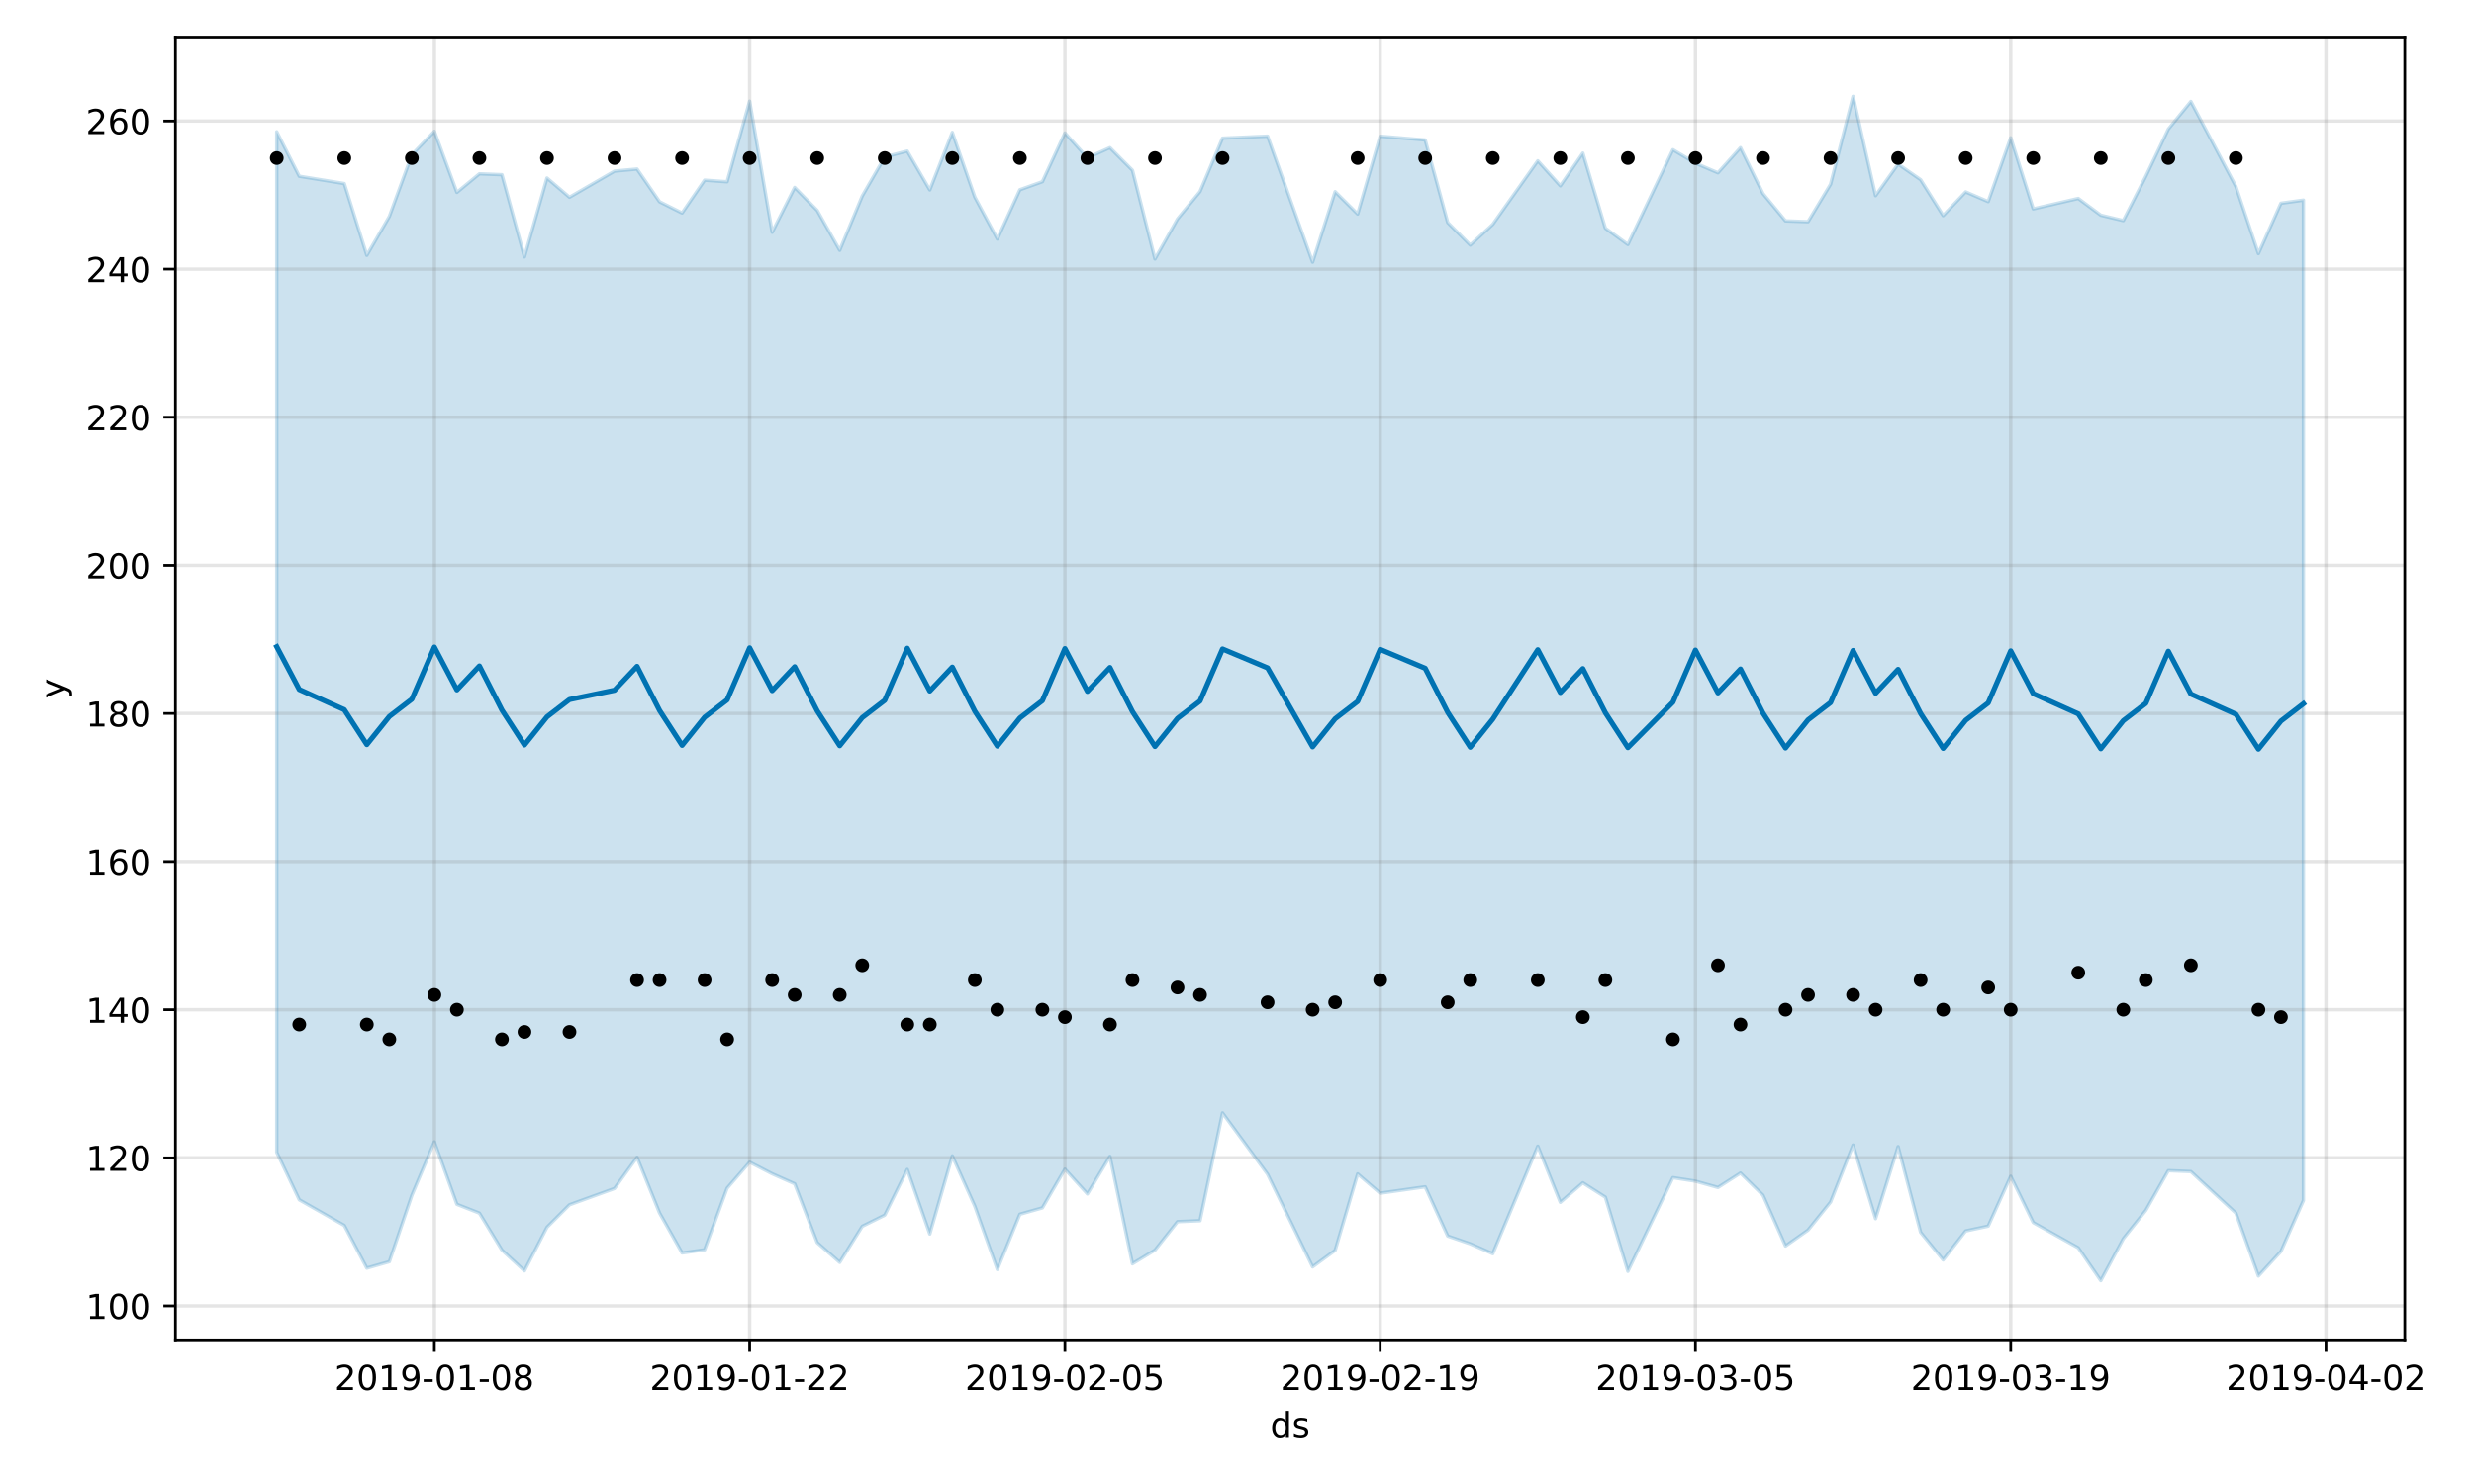 <?xml version="1.0" encoding="utf-8" standalone="no"?>
<!DOCTYPE svg PUBLIC "-//W3C//DTD SVG 1.1//EN"
  "http://www.w3.org/Graphics/SVG/1.1/DTD/svg11.dtd">
<!-- Created with matplotlib (https://matplotlib.org/) -->
<svg height="432pt" version="1.1" viewBox="0 0 720 432" width="720pt" xmlns="http://www.w3.org/2000/svg" xmlns:xlink="http://www.w3.org/1999/xlink">
 <defs>
  <style type="text/css">
*{stroke-linecap:butt;stroke-linejoin:round;}
  </style>
 </defs>
 <g id="figure_1">
  <g id="patch_1">
   <path d="M 0 432 
L 720 432 
L 720 0 
L 0 0 
z
" style="fill:#ffffff;"/>
  </g>
  <g id="axes_1">
   <g id="patch_2">
    <path d="M 51.05 390.04 
L 699.857 390.04 
L 699.857 10.8 
L 51.05 10.8 
z
" style="fill:#ffffff;"/>
   </g>
   <g id="PolyCollection_1">
    <defs>
     <path d="M 80.541 -393.639 
L 80.541 -96.559 
L 87.095 -82.731 
L 100.202 -75.275 
L 106.756 -62.841 
L 113.309 -64.71 
L 119.863 -84.048 
L 126.417 -99.602 
L 132.97 -81.416 
L 139.524 -78.851 
L 146.077 -68.081 
L 152.631 -62.05 
L 159.185 -74.728 
L 165.738 -81.28 
L 178.845 -86.026 
L 185.399 -95.11 
L 191.953 -78.889 
L 198.506 -67.26 
L 205.06 -68.181 
L 211.613 -86.107 
L 218.167 -93.68 
L 224.721 -90.298 
L 231.274 -87.388 
L 237.828 -70.277 
L 244.381 -64.514 
L 250.935 -75.014 
L 257.489 -78.264 
L 264.042 -91.568 
L 270.596 -72.773 
L 277.15 -95.512 
L 283.703 -80.85 
L 290.257 -62.45 
L 296.81 -78.529 
L 303.364 -80.379 
L 309.918 -91.667 
L 316.471 -84.446 
L 323.025 -95.384 
L 329.578 -64.104 
L 336.132 -68.086 
L 342.686 -76.366 
L 349.239 -76.644 
L 355.793 -108.032 
L 368.9 -90.162 
L 382.007 -63.201 
L 388.561 -67.998 
L 395.114 -90.275 
L 401.668 -84.657 
L 414.775 -86.514 
L 421.329 -72.18 
L 427.883 -69.929 
L 434.436 -67.048 
L 447.543 -98.351 
L 454.097 -81.999 
L 460.651 -87.681 
L 467.204 -83.504 
L 473.758 -61.916 
L 486.865 -89.18 
L 493.419 -88.157 
L 499.972 -86.324 
L 506.526 -90.511 
L 513.079 -84.078 
L 519.633 -69.287 
L 526.187 -73.91 
L 532.74 -82.072 
L 539.294 -98.681 
L 545.847 -77.238 
L 552.401 -98.216 
L 558.955 -73.249 
L 565.508 -65.223 
L 572.062 -73.667 
L 578.616 -75.067 
L 585.169 -89.593 
L 591.723 -76.105 
L 604.83 -68.766 
L 611.384 -59.198 
L 617.937 -71.413 
L 624.491 -79.648 
L 631.044 -91.208 
L 637.598 -90.948 
L 650.705 -78.863 
L 657.259 -60.554 
L 663.812 -67.697 
L 670.366 -82.549 
L 670.366 -373.734 
L 670.366 -373.734 
L 663.812 -372.832 
L 657.259 -358.169 
L 650.705 -377.691 
L 637.598 -402.467 
L 631.044 -394.426 
L 624.491 -380.669 
L 617.937 -367.791 
L 611.384 -369.356 
L 604.83 -374.221 
L 591.723 -371.192 
L 585.169 -391.895 
L 578.616 -373.308 
L 572.062 -376.131 
L 565.508 -369.224 
L 558.955 -379.676 
L 552.401 -384.233 
L 545.847 -375.035 
L 539.294 -403.962 
L 532.74 -378.353 
L 526.187 -367.458 
L 519.633 -367.706 
L 513.079 -375.632 
L 506.526 -389.009 
L 499.972 -381.694 
L 493.419 -384.48 
L 486.865 -388.407 
L 473.758 -360.811 
L 467.204 -365.569 
L 460.651 -387.423 
L 454.097 -377.907 
L 447.543 -385.185 
L 434.436 -366.688 
L 427.883 -360.645 
L 421.329 -367.214 
L 414.775 -391.256 
L 401.668 -392.35 
L 395.114 -369.684 
L 388.561 -376.195 
L 382.007 -355.676 
L 368.9 -392.364 
L 355.793 -391.783 
L 349.239 -376.219 
L 342.686 -368.259 
L 336.132 -356.606 
L 329.578 -382.423 
L 323.025 -388.999 
L 316.471 -386.052 
L 309.918 -393.289 
L 303.364 -379.102 
L 296.81 -376.757 
L 290.257 -362.406 
L 283.703 -374.617 
L 277.15 -393.457 
L 270.596 -376.705 
L 264.042 -388.009 
L 257.489 -386.304 
L 250.935 -374.927 
L 244.381 -359.126 
L 237.828 -370.752 
L 231.274 -377.434 
L 224.721 -364.376 
L 218.167 -402.547 
L 211.613 -379.08 
L 205.06 -379.553 
L 198.506 -369.993 
L 191.953 -373.265 
L 185.399 -382.791 
L 178.845 -382.181 
L 165.738 -374.579 
L 159.185 -380.179 
L 152.631 -357.198 
L 146.077 -381.146 
L 139.524 -381.404 
L 132.97 -375.992 
L 126.417 -393.77 
L 119.863 -386.94 
L 113.309 -368.998 
L 106.756 -357.667 
L 100.202 -378.567 
L 87.095 -380.696 
L 80.541 -393.639 
z
" id="m6a028994e8" style="stroke:#0072b2;stroke-opacity:0.2;"/>
    </defs>
    <g clip-path="url(#pebcb718304)">
     <use style="fill:#0072b2;fill-opacity:0.2;stroke:#0072b2;stroke-opacity:0.2;" x="0" xlink:href="#m6a028994e8" y="432"/>
    </g>
   </g>
   <g id="matplotlib.axis_1">
    <g id="xtick_1">
     <g id="line2d_1">
      <path clip-path="url(#pebcb718304)" d="M 126.417 390.04 
L 126.417 10.8 
" style="fill:none;stroke:#808080;stroke-linecap:square;stroke-opacity:0.2;"/>
     </g>
     <g id="line2d_2">
      <defs>
       <path d="M 0 0 
L 0 3.5 
" id="m035e9bc909" style="stroke:#000000;stroke-width:0.8;"/>
      </defs>
      <g>
       <use style="stroke:#000000;stroke-width:0.8;" x="126.417" xlink:href="#m035e9bc909" y="390.04"/>
      </g>
     </g>
     <g id="text_1">
      <!-- 2019-01-08 -->
      <defs>
       <path d="M 19.188 8.297 
L 53.609 8.297 
L 53.609 0 
L 7.328 0 
L 7.328 8.297 
Q 12.938 14.109 22.625 23.891 
Q 32.328 33.688 34.812 36.531 
Q 39.547 41.844 41.422 45.531 
Q 43.312 49.219 43.312 52.781 
Q 43.312 58.594 39.234 62.25 
Q 35.156 65.922 28.609 65.922 
Q 23.969 65.922 18.812 64.312 
Q 13.672 62.703 7.812 59.422 
L 7.812 69.391 
Q 13.766 71.781 18.938 73 
Q 24.125 74.219 28.422 74.219 
Q 39.75 74.219 46.484 68.547 
Q 53.219 62.891 53.219 53.422 
Q 53.219 48.922 51.531 44.891 
Q 49.859 40.875 45.406 35.406 
Q 44.188 33.984 37.641 27.219 
Q 31.109 20.453 19.188 8.297 
z
" id="DejaVuSans-50"/>
       <path d="M 31.781 66.406 
Q 24.172 66.406 20.328 58.906 
Q 16.5 51.422 16.5 36.375 
Q 16.5 21.391 20.328 13.891 
Q 24.172 6.391 31.781 6.391 
Q 39.453 6.391 43.281 13.891 
Q 47.125 21.391 47.125 36.375 
Q 47.125 51.422 43.281 58.906 
Q 39.453 66.406 31.781 66.406 
z
M 31.781 74.219 
Q 44.047 74.219 50.516 64.516 
Q 56.984 54.828 56.984 36.375 
Q 56.984 17.969 50.516 8.266 
Q 44.047 -1.422 31.781 -1.422 
Q 19.531 -1.422 13.062 8.266 
Q 6.594 17.969 6.594 36.375 
Q 6.594 54.828 13.062 64.516 
Q 19.531 74.219 31.781 74.219 
z
" id="DejaVuSans-48"/>
       <path d="M 12.406 8.297 
L 28.516 8.297 
L 28.516 63.922 
L 10.984 60.406 
L 10.984 69.391 
L 28.422 72.906 
L 38.281 72.906 
L 38.281 8.297 
L 54.391 8.297 
L 54.391 0 
L 12.406 0 
z
" id="DejaVuSans-49"/>
       <path d="M 10.984 1.516 
L 10.984 10.5 
Q 14.703 8.734 18.5 7.812 
Q 22.312 6.891 25.984 6.891 
Q 35.75 6.891 40.891 13.453 
Q 46.047 20.016 46.781 33.406 
Q 43.953 29.203 39.594 26.953 
Q 35.25 24.703 29.984 24.703 
Q 19.047 24.703 12.672 31.312 
Q 6.297 37.938 6.297 49.422 
Q 6.297 60.641 12.938 67.422 
Q 19.578 74.219 30.609 74.219 
Q 43.266 74.219 49.922 64.516 
Q 56.594 54.828 56.594 36.375 
Q 56.594 19.141 48.406 8.859 
Q 40.234 -1.422 26.422 -1.422 
Q 22.703 -1.422 18.891 -0.688 
Q 15.094 0.047 10.984 1.516 
z
M 30.609 32.422 
Q 37.25 32.422 41.125 36.953 
Q 45.016 41.5 45.016 49.422 
Q 45.016 57.281 41.125 61.844 
Q 37.25 66.406 30.609 66.406 
Q 23.969 66.406 20.094 61.844 
Q 16.219 57.281 16.219 49.422 
Q 16.219 41.5 20.094 36.953 
Q 23.969 32.422 30.609 32.422 
z
" id="DejaVuSans-57"/>
       <path d="M 4.891 31.391 
L 31.203 31.391 
L 31.203 23.391 
L 4.891 23.391 
z
" id="DejaVuSans-45"/>
       <path d="M 31.781 34.625 
Q 24.75 34.625 20.719 30.859 
Q 16.703 27.094 16.703 20.516 
Q 16.703 13.922 20.719 10.156 
Q 24.75 6.391 31.781 6.391 
Q 38.812 6.391 42.859 10.172 
Q 46.922 13.969 46.922 20.516 
Q 46.922 27.094 42.891 30.859 
Q 38.875 34.625 31.781 34.625 
z
M 21.922 38.812 
Q 15.578 40.375 12.031 44.719 
Q 8.5 49.078 8.5 55.328 
Q 8.5 64.062 14.719 69.141 
Q 20.953 74.219 31.781 74.219 
Q 42.672 74.219 48.875 69.141 
Q 55.078 64.062 55.078 55.328 
Q 55.078 49.078 51.531 44.719 
Q 48 40.375 41.703 38.812 
Q 48.828 37.156 52.797 32.312 
Q 56.781 27.484 56.781 20.516 
Q 56.781 9.906 50.312 4.234 
Q 43.844 -1.422 31.781 -1.422 
Q 19.734 -1.422 13.25 4.234 
Q 6.781 9.906 6.781 20.516 
Q 6.781 27.484 10.781 32.312 
Q 14.797 37.156 21.922 38.812 
z
M 18.312 54.391 
Q 18.312 48.734 21.844 45.562 
Q 25.391 42.391 31.781 42.391 
Q 38.141 42.391 41.719 45.562 
Q 45.312 48.734 45.312 54.391 
Q 45.312 60.062 41.719 63.234 
Q 38.141 66.406 31.781 66.406 
Q 25.391 66.406 21.844 63.234 
Q 18.312 60.062 18.312 54.391 
z
" id="DejaVuSans-56"/>
      </defs>
      <g transform="translate(97.359 404.638)scale(0.1 -0.1)">
       <use xlink:href="#DejaVuSans-50"/>
       <use x="63.623" xlink:href="#DejaVuSans-48"/>
       <use x="127.246" xlink:href="#DejaVuSans-49"/>
       <use x="190.869" xlink:href="#DejaVuSans-57"/>
       <use x="254.492" xlink:href="#DejaVuSans-45"/>
       <use x="290.576" xlink:href="#DejaVuSans-48"/>
       <use x="354.199" xlink:href="#DejaVuSans-49"/>
       <use x="417.822" xlink:href="#DejaVuSans-45"/>
       <use x="453.906" xlink:href="#DejaVuSans-48"/>
       <use x="517.529" xlink:href="#DejaVuSans-56"/>
      </g>
     </g>
    </g>
    <g id="xtick_2">
     <g id="line2d_3">
      <path clip-path="url(#pebcb718304)" d="M 218.167 390.04 
L 218.167 10.8 
" style="fill:none;stroke:#808080;stroke-linecap:square;stroke-opacity:0.2;"/>
     </g>
     <g id="line2d_4">
      <g>
       <use style="stroke:#000000;stroke-width:0.8;" x="218.167" xlink:href="#m035e9bc909" y="390.04"/>
      </g>
     </g>
     <g id="text_2">
      <!-- 2019-01-22 -->
      <g transform="translate(189.109 404.638)scale(0.1 -0.1)">
       <use xlink:href="#DejaVuSans-50"/>
       <use x="63.623" xlink:href="#DejaVuSans-48"/>
       <use x="127.246" xlink:href="#DejaVuSans-49"/>
       <use x="190.869" xlink:href="#DejaVuSans-57"/>
       <use x="254.492" xlink:href="#DejaVuSans-45"/>
       <use x="290.576" xlink:href="#DejaVuSans-48"/>
       <use x="354.199" xlink:href="#DejaVuSans-49"/>
       <use x="417.822" xlink:href="#DejaVuSans-45"/>
       <use x="453.906" xlink:href="#DejaVuSans-50"/>
       <use x="517.529" xlink:href="#DejaVuSans-50"/>
      </g>
     </g>
    </g>
    <g id="xtick_3">
     <g id="line2d_5">
      <path clip-path="url(#pebcb718304)" d="M 309.918 390.04 
L 309.918 10.8 
" style="fill:none;stroke:#808080;stroke-linecap:square;stroke-opacity:0.2;"/>
     </g>
     <g id="line2d_6">
      <g>
       <use style="stroke:#000000;stroke-width:0.8;" x="309.918" xlink:href="#m035e9bc909" y="390.04"/>
      </g>
     </g>
     <g id="text_3">
      <!-- 2019-02-05 -->
      <defs>
       <path d="M 10.797 72.906 
L 49.516 72.906 
L 49.516 64.594 
L 19.828 64.594 
L 19.828 46.734 
Q 21.969 47.469 24.109 47.828 
Q 26.266 48.188 28.422 48.188 
Q 40.625 48.188 47.75 41.5 
Q 54.891 34.812 54.891 23.391 
Q 54.891 11.625 47.562 5.094 
Q 40.234 -1.422 26.906 -1.422 
Q 22.312 -1.422 17.547 -0.641 
Q 12.797 0.141 7.719 1.703 
L 7.719 11.625 
Q 12.109 9.234 16.797 8.062 
Q 21.484 6.891 26.703 6.891 
Q 35.156 6.891 40.078 11.328 
Q 45.016 15.766 45.016 23.391 
Q 45.016 31 40.078 35.438 
Q 35.156 39.891 26.703 39.891 
Q 22.75 39.891 18.812 39.016 
Q 14.891 38.141 10.797 36.281 
z
" id="DejaVuSans-53"/>
      </defs>
      <g transform="translate(280.86 404.638)scale(0.1 -0.1)">
       <use xlink:href="#DejaVuSans-50"/>
       <use x="63.623" xlink:href="#DejaVuSans-48"/>
       <use x="127.246" xlink:href="#DejaVuSans-49"/>
       <use x="190.869" xlink:href="#DejaVuSans-57"/>
       <use x="254.492" xlink:href="#DejaVuSans-45"/>
       <use x="290.576" xlink:href="#DejaVuSans-48"/>
       <use x="354.199" xlink:href="#DejaVuSans-50"/>
       <use x="417.822" xlink:href="#DejaVuSans-45"/>
       <use x="453.906" xlink:href="#DejaVuSans-48"/>
       <use x="517.529" xlink:href="#DejaVuSans-53"/>
      </g>
     </g>
    </g>
    <g id="xtick_4">
     <g id="line2d_7">
      <path clip-path="url(#pebcb718304)" d="M 401.668 390.04 
L 401.668 10.8 
" style="fill:none;stroke:#808080;stroke-linecap:square;stroke-opacity:0.2;"/>
     </g>
     <g id="line2d_8">
      <g>
       <use style="stroke:#000000;stroke-width:0.8;" x="401.668" xlink:href="#m035e9bc909" y="390.04"/>
      </g>
     </g>
     <g id="text_4">
      <!-- 2019-02-19 -->
      <g transform="translate(372.61 404.638)scale(0.1 -0.1)">
       <use xlink:href="#DejaVuSans-50"/>
       <use x="63.623" xlink:href="#DejaVuSans-48"/>
       <use x="127.246" xlink:href="#DejaVuSans-49"/>
       <use x="190.869" xlink:href="#DejaVuSans-57"/>
       <use x="254.492" xlink:href="#DejaVuSans-45"/>
       <use x="290.576" xlink:href="#DejaVuSans-48"/>
       <use x="354.199" xlink:href="#DejaVuSans-50"/>
       <use x="417.822" xlink:href="#DejaVuSans-45"/>
       <use x="453.906" xlink:href="#DejaVuSans-49"/>
       <use x="517.529" xlink:href="#DejaVuSans-57"/>
      </g>
     </g>
    </g>
    <g id="xtick_5">
     <g id="line2d_9">
      <path clip-path="url(#pebcb718304)" d="M 493.419 390.04 
L 493.419 10.8 
" style="fill:none;stroke:#808080;stroke-linecap:square;stroke-opacity:0.2;"/>
     </g>
     <g id="line2d_10">
      <g>
       <use style="stroke:#000000;stroke-width:0.8;" x="493.419" xlink:href="#m035e9bc909" y="390.04"/>
      </g>
     </g>
     <g id="text_5">
      <!-- 2019-03-05 -->
      <defs>
       <path d="M 40.578 39.312 
Q 47.656 37.797 51.625 33 
Q 55.609 28.219 55.609 21.188 
Q 55.609 10.406 48.188 4.484 
Q 40.766 -1.422 27.094 -1.422 
Q 22.516 -1.422 17.656 -0.516 
Q 12.797 0.391 7.625 2.203 
L 7.625 11.719 
Q 11.719 9.328 16.594 8.109 
Q 21.484 6.891 26.812 6.891 
Q 36.078 6.891 40.938 10.547 
Q 45.797 14.203 45.797 21.188 
Q 45.797 27.641 41.281 31.266 
Q 36.766 34.906 28.719 34.906 
L 20.219 34.906 
L 20.219 43.016 
L 29.109 43.016 
Q 36.375 43.016 40.234 45.922 
Q 44.094 48.828 44.094 54.297 
Q 44.094 59.906 40.109 62.906 
Q 36.141 65.922 28.719 65.922 
Q 24.656 65.922 20.016 65.031 
Q 15.375 64.156 9.812 62.312 
L 9.812 71.094 
Q 15.438 72.656 20.344 73.438 
Q 25.25 74.219 29.594 74.219 
Q 40.828 74.219 47.359 69.109 
Q 53.906 64.016 53.906 55.328 
Q 53.906 49.266 50.438 45.094 
Q 46.969 40.922 40.578 39.312 
z
" id="DejaVuSans-51"/>
      </defs>
      <g transform="translate(464.361 404.638)scale(0.1 -0.1)">
       <use xlink:href="#DejaVuSans-50"/>
       <use x="63.623" xlink:href="#DejaVuSans-48"/>
       <use x="127.246" xlink:href="#DejaVuSans-49"/>
       <use x="190.869" xlink:href="#DejaVuSans-57"/>
       <use x="254.492" xlink:href="#DejaVuSans-45"/>
       <use x="290.576" xlink:href="#DejaVuSans-48"/>
       <use x="354.199" xlink:href="#DejaVuSans-51"/>
       <use x="417.822" xlink:href="#DejaVuSans-45"/>
       <use x="453.906" xlink:href="#DejaVuSans-48"/>
       <use x="517.529" xlink:href="#DejaVuSans-53"/>
      </g>
     </g>
    </g>
    <g id="xtick_6">
     <g id="line2d_11">
      <path clip-path="url(#pebcb718304)" d="M 585.169 390.04 
L 585.169 10.8 
" style="fill:none;stroke:#808080;stroke-linecap:square;stroke-opacity:0.2;"/>
     </g>
     <g id="line2d_12">
      <g>
       <use style="stroke:#000000;stroke-width:0.8;" x="585.169" xlink:href="#m035e9bc909" y="390.04"/>
      </g>
     </g>
     <g id="text_6">
      <!-- 2019-03-19 -->
      <g transform="translate(556.111 404.638)scale(0.1 -0.1)">
       <use xlink:href="#DejaVuSans-50"/>
       <use x="63.623" xlink:href="#DejaVuSans-48"/>
       <use x="127.246" xlink:href="#DejaVuSans-49"/>
       <use x="190.869" xlink:href="#DejaVuSans-57"/>
       <use x="254.492" xlink:href="#DejaVuSans-45"/>
       <use x="290.576" xlink:href="#DejaVuSans-48"/>
       <use x="354.199" xlink:href="#DejaVuSans-51"/>
       <use x="417.822" xlink:href="#DejaVuSans-45"/>
       <use x="453.906" xlink:href="#DejaVuSans-49"/>
       <use x="517.529" xlink:href="#DejaVuSans-57"/>
      </g>
     </g>
    </g>
    <g id="xtick_7">
     <g id="line2d_13">
      <path clip-path="url(#pebcb718304)" d="M 676.92 390.04 
L 676.92 10.8 
" style="fill:none;stroke:#808080;stroke-linecap:square;stroke-opacity:0.2;"/>
     </g>
     <g id="line2d_14">
      <g>
       <use style="stroke:#000000;stroke-width:0.8;" x="676.92" xlink:href="#m035e9bc909" y="390.04"/>
      </g>
     </g>
     <g id="text_7">
      <!-- 2019-04-02 -->
      <defs>
       <path d="M 37.797 64.312 
L 12.891 25.391 
L 37.797 25.391 
z
M 35.203 72.906 
L 47.609 72.906 
L 47.609 25.391 
L 58.016 25.391 
L 58.016 17.188 
L 47.609 17.188 
L 47.609 0 
L 37.797 0 
L 37.797 17.188 
L 4.891 17.188 
L 4.891 26.703 
z
" id="DejaVuSans-52"/>
      </defs>
      <g transform="translate(647.862 404.638)scale(0.1 -0.1)">
       <use xlink:href="#DejaVuSans-50"/>
       <use x="63.623" xlink:href="#DejaVuSans-48"/>
       <use x="127.246" xlink:href="#DejaVuSans-49"/>
       <use x="190.869" xlink:href="#DejaVuSans-57"/>
       <use x="254.492" xlink:href="#DejaVuSans-45"/>
       <use x="290.576" xlink:href="#DejaVuSans-48"/>
       <use x="354.199" xlink:href="#DejaVuSans-52"/>
       <use x="417.822" xlink:href="#DejaVuSans-45"/>
       <use x="453.906" xlink:href="#DejaVuSans-48"/>
       <use x="517.529" xlink:href="#DejaVuSans-50"/>
      </g>
     </g>
    </g>
    <g id="text_8">
     <!-- ds -->
     <defs>
      <path d="M 45.406 46.391 
L 45.406 75.984 
L 54.391 75.984 
L 54.391 0 
L 45.406 0 
L 45.406 8.203 
Q 42.578 3.328 38.25 0.953 
Q 33.938 -1.422 27.875 -1.422 
Q 17.969 -1.422 11.734 6.484 
Q 5.516 14.406 5.516 27.297 
Q 5.516 40.188 11.734 48.094 
Q 17.969 56 27.875 56 
Q 33.938 56 38.25 53.625 
Q 42.578 51.266 45.406 46.391 
z
M 14.797 27.297 
Q 14.797 17.391 18.875 11.75 
Q 22.953 6.109 30.078 6.109 
Q 37.203 6.109 41.297 11.75 
Q 45.406 17.391 45.406 27.297 
Q 45.406 37.203 41.297 42.844 
Q 37.203 48.484 30.078 48.484 
Q 22.953 48.484 18.875 42.844 
Q 14.797 37.203 14.797 27.297 
z
" id="DejaVuSans-100"/>
      <path d="M 44.281 53.078 
L 44.281 44.578 
Q 40.484 46.531 36.375 47.5 
Q 32.281 48.484 27.875 48.484 
Q 21.188 48.484 17.844 46.438 
Q 14.5 44.391 14.5 40.281 
Q 14.5 37.156 16.891 35.375 
Q 19.281 33.594 26.516 31.984 
L 29.594 31.297 
Q 39.156 29.25 43.188 25.516 
Q 47.219 21.781 47.219 15.094 
Q 47.219 7.469 41.188 3.016 
Q 35.156 -1.422 24.609 -1.422 
Q 20.219 -1.422 15.453 -0.562 
Q 10.688 0.297 5.422 2 
L 5.422 11.281 
Q 10.406 8.688 15.234 7.391 
Q 20.062 6.109 24.812 6.109 
Q 31.156 6.109 34.562 8.281 
Q 37.984 10.453 37.984 14.406 
Q 37.984 18.062 35.516 20.016 
Q 33.062 21.969 24.703 23.781 
L 21.578 24.516 
Q 13.234 26.266 9.516 29.906 
Q 5.812 33.547 5.812 39.891 
Q 5.812 47.609 11.281 51.797 
Q 16.75 56 26.812 56 
Q 31.781 56 36.172 55.266 
Q 40.578 54.547 44.281 53.078 
z
" id="DejaVuSans-115"/>
     </defs>
     <g transform="translate(369.675 418.317)scale(0.1 -0.1)">
      <use xlink:href="#DejaVuSans-100"/>
      <use x="63.477" xlink:href="#DejaVuSans-115"/>
     </g>
    </g>
   </g>
   <g id="matplotlib.axis_2">
    <g id="ytick_1">
     <g id="line2d_15">
      <path clip-path="url(#pebcb718304)" d="M 51.05 380.16 
L 699.857 380.16 
" style="fill:none;stroke:#808080;stroke-linecap:square;stroke-opacity:0.2;"/>
     </g>
     <g id="line2d_16">
      <defs>
       <path d="M 0 0 
L -3.5 0 
" id="m47bf43162b" style="stroke:#000000;stroke-width:0.8;"/>
      </defs>
      <g>
       <use style="stroke:#000000;stroke-width:0.8;" x="51.05" xlink:href="#m47bf43162b" y="380.16"/>
      </g>
     </g>
     <g id="text_9">
      <!-- 100 -->
      <g transform="translate(24.962 383.959)scale(0.1 -0.1)">
       <use xlink:href="#DejaVuSans-49"/>
       <use x="63.623" xlink:href="#DejaVuSans-48"/>
       <use x="127.246" xlink:href="#DejaVuSans-48"/>
      </g>
     </g>
    </g>
    <g id="ytick_2">
     <g id="line2d_17">
      <path clip-path="url(#pebcb718304)" d="M 51.05 337.044 
L 699.857 337.044 
" style="fill:none;stroke:#808080;stroke-linecap:square;stroke-opacity:0.2;"/>
     </g>
     <g id="line2d_18">
      <g>
       <use style="stroke:#000000;stroke-width:0.8;" x="51.05" xlink:href="#m47bf43162b" y="337.044"/>
      </g>
     </g>
     <g id="text_10">
      <!-- 120 -->
      <g transform="translate(24.962 340.843)scale(0.1 -0.1)">
       <use xlink:href="#DejaVuSans-49"/>
       <use x="63.623" xlink:href="#DejaVuSans-50"/>
       <use x="127.246" xlink:href="#DejaVuSans-48"/>
      </g>
     </g>
    </g>
    <g id="ytick_3">
     <g id="line2d_19">
      <path clip-path="url(#pebcb718304)" d="M 51.05 293.928 
L 699.857 293.928 
" style="fill:none;stroke:#808080;stroke-linecap:square;stroke-opacity:0.2;"/>
     </g>
     <g id="line2d_20">
      <g>
       <use style="stroke:#000000;stroke-width:0.8;" x="51.05" xlink:href="#m47bf43162b" y="293.928"/>
      </g>
     </g>
     <g id="text_11">
      <!-- 140 -->
      <g transform="translate(24.962 297.727)scale(0.1 -0.1)">
       <use xlink:href="#DejaVuSans-49"/>
       <use x="63.623" xlink:href="#DejaVuSans-52"/>
       <use x="127.246" xlink:href="#DejaVuSans-48"/>
      </g>
     </g>
    </g>
    <g id="ytick_4">
     <g id="line2d_21">
      <path clip-path="url(#pebcb718304)" d="M 51.05 250.812 
L 699.857 250.812 
" style="fill:none;stroke:#808080;stroke-linecap:square;stroke-opacity:0.2;"/>
     </g>
     <g id="line2d_22">
      <g>
       <use style="stroke:#000000;stroke-width:0.8;" x="51.05" xlink:href="#m47bf43162b" y="250.812"/>
      </g>
     </g>
     <g id="text_12">
      <!-- 160 -->
      <defs>
       <path d="M 33.016 40.375 
Q 26.375 40.375 22.484 35.828 
Q 18.609 31.297 18.609 23.391 
Q 18.609 15.531 22.484 10.953 
Q 26.375 6.391 33.016 6.391 
Q 39.656 6.391 43.531 10.953 
Q 47.406 15.531 47.406 23.391 
Q 47.406 31.297 43.531 35.828 
Q 39.656 40.375 33.016 40.375 
z
M 52.594 71.297 
L 52.594 62.312 
Q 48.875 64.062 45.094 64.984 
Q 41.312 65.922 37.594 65.922 
Q 27.828 65.922 22.672 59.328 
Q 17.531 52.734 16.797 39.406 
Q 19.672 43.656 24.016 45.922 
Q 28.375 48.188 33.594 48.188 
Q 44.578 48.188 50.953 41.516 
Q 57.328 34.859 57.328 23.391 
Q 57.328 12.156 50.688 5.359 
Q 44.047 -1.422 33.016 -1.422 
Q 20.359 -1.422 13.672 8.266 
Q 6.984 17.969 6.984 36.375 
Q 6.984 53.656 15.188 63.938 
Q 23.391 74.219 37.203 74.219 
Q 40.922 74.219 44.703 73.484 
Q 48.484 72.75 52.594 71.297 
z
" id="DejaVuSans-54"/>
      </defs>
      <g transform="translate(24.962 254.611)scale(0.1 -0.1)">
       <use xlink:href="#DejaVuSans-49"/>
       <use x="63.623" xlink:href="#DejaVuSans-54"/>
       <use x="127.246" xlink:href="#DejaVuSans-48"/>
      </g>
     </g>
    </g>
    <g id="ytick_5">
     <g id="line2d_23">
      <path clip-path="url(#pebcb718304)" d="M 51.05 207.695 
L 699.857 207.695 
" style="fill:none;stroke:#808080;stroke-linecap:square;stroke-opacity:0.2;"/>
     </g>
     <g id="line2d_24">
      <g>
       <use style="stroke:#000000;stroke-width:0.8;" x="51.05" xlink:href="#m47bf43162b" y="207.695"/>
      </g>
     </g>
     <g id="text_13">
      <!-- 180 -->
      <g transform="translate(24.962 211.495)scale(0.1 -0.1)">
       <use xlink:href="#DejaVuSans-49"/>
       <use x="63.623" xlink:href="#DejaVuSans-56"/>
       <use x="127.246" xlink:href="#DejaVuSans-48"/>
      </g>
     </g>
    </g>
    <g id="ytick_6">
     <g id="line2d_25">
      <path clip-path="url(#pebcb718304)" d="M 51.05 164.579 
L 699.857 164.579 
" style="fill:none;stroke:#808080;stroke-linecap:square;stroke-opacity:0.2;"/>
     </g>
     <g id="line2d_26">
      <g>
       <use style="stroke:#000000;stroke-width:0.8;" x="51.05" xlink:href="#m47bf43162b" y="164.579"/>
      </g>
     </g>
     <g id="text_14">
      <!-- 200 -->
      <g transform="translate(24.962 168.379)scale(0.1 -0.1)">
       <use xlink:href="#DejaVuSans-50"/>
       <use x="63.623" xlink:href="#DejaVuSans-48"/>
       <use x="127.246" xlink:href="#DejaVuSans-48"/>
      </g>
     </g>
    </g>
    <g id="ytick_7">
     <g id="line2d_27">
      <path clip-path="url(#pebcb718304)" d="M 51.05 121.463 
L 699.857 121.463 
" style="fill:none;stroke:#808080;stroke-linecap:square;stroke-opacity:0.2;"/>
     </g>
     <g id="line2d_28">
      <g>
       <use style="stroke:#000000;stroke-width:0.8;" x="51.05" xlink:href="#m47bf43162b" y="121.463"/>
      </g>
     </g>
     <g id="text_15">
      <!-- 220 -->
      <g transform="translate(24.962 125.262)scale(0.1 -0.1)">
       <use xlink:href="#DejaVuSans-50"/>
       <use x="63.623" xlink:href="#DejaVuSans-50"/>
       <use x="127.246" xlink:href="#DejaVuSans-48"/>
      </g>
     </g>
    </g>
    <g id="ytick_8">
     <g id="line2d_29">
      <path clip-path="url(#pebcb718304)" d="M 51.05 78.347 
L 699.857 78.347 
" style="fill:none;stroke:#808080;stroke-linecap:square;stroke-opacity:0.2;"/>
     </g>
     <g id="line2d_30">
      <g>
       <use style="stroke:#000000;stroke-width:0.8;" x="51.05" xlink:href="#m47bf43162b" y="78.347"/>
      </g>
     </g>
     <g id="text_16">
      <!-- 240 -->
      <g transform="translate(24.962 82.146)scale(0.1 -0.1)">
       <use xlink:href="#DejaVuSans-50"/>
       <use x="63.623" xlink:href="#DejaVuSans-52"/>
       <use x="127.246" xlink:href="#DejaVuSans-48"/>
      </g>
     </g>
    </g>
    <g id="ytick_9">
     <g id="line2d_31">
      <path clip-path="url(#pebcb718304)" d="M 51.05 35.231 
L 699.857 35.231 
" style="fill:none;stroke:#808080;stroke-linecap:square;stroke-opacity:0.2;"/>
     </g>
     <g id="line2d_32">
      <g>
       <use style="stroke:#000000;stroke-width:0.8;" x="51.05" xlink:href="#m47bf43162b" y="35.231"/>
      </g>
     </g>
     <g id="text_17">
      <!-- 260 -->
      <g transform="translate(24.962 39.03)scale(0.1 -0.1)">
       <use xlink:href="#DejaVuSans-50"/>
       <use x="63.623" xlink:href="#DejaVuSans-54"/>
       <use x="127.246" xlink:href="#DejaVuSans-48"/>
      </g>
     </g>
    </g>
    <g id="text_18">
     <!-- y -->
     <defs>
      <path d="M 32.172 -5.078 
Q 28.375 -14.844 24.75 -17.812 
Q 21.141 -20.797 15.094 -20.797 
L 7.906 -20.797 
L 7.906 -13.281 
L 13.188 -13.281 
Q 16.891 -13.281 18.938 -11.516 
Q 21 -9.766 23.484 -3.219 
L 25.094 0.875 
L 2.984 54.688 
L 12.5 54.688 
L 29.594 11.922 
L 46.688 54.688 
L 56.203 54.688 
z
" id="DejaVuSans-121"/>
     </defs>
     <g transform="translate(18.883 203.379)rotate(-90)scale(0.1 -0.1)">
      <use xlink:href="#DejaVuSans-121"/>
     </g>
    </g>
   </g>
   <g id="line2d_33">
    <defs>
     <path d="M 0 1.5 
C 0.398 1.5 0.779 1.342 1.061 1.061 
C 1.342 0.779 1.5 0.398 1.5 0 
C 1.5 -0.398 1.342 -0.779 1.061 -1.061 
C 0.779 -1.342 0.398 -1.5 0 -1.5 
C -0.398 -1.5 -0.779 -1.342 -1.061 -1.061 
C -1.342 -0.779 -1.5 -0.398 -1.5 0 
C -1.5 0.398 -1.342 0.779 -1.061 1.061 
C -0.779 1.342 -0.398 1.5 0 1.5 
z
" id="m5e5bf98de1" style="stroke:#000000;"/>
    </defs>
    <g clip-path="url(#pebcb718304)">
     <use style="stroke:#000000;" x="80.541" xlink:href="#m5e5bf98de1" y="46.01"/>
     <use style="stroke:#000000;" x="87.095" xlink:href="#m5e5bf98de1" y="298.239"/>
     <use style="stroke:#000000;" x="100.202" xlink:href="#m5e5bf98de1" y="46.01"/>
     <use style="stroke:#000000;" x="106.756" xlink:href="#m5e5bf98de1" y="298.239"/>
     <use style="stroke:#000000;" x="113.309" xlink:href="#m5e5bf98de1" y="302.551"/>
     <use style="stroke:#000000;" x="119.863" xlink:href="#m5e5bf98de1" y="46.01"/>
     <use style="stroke:#000000;" x="126.417" xlink:href="#m5e5bf98de1" y="289.616"/>
     <use style="stroke:#000000;" x="132.97" xlink:href="#m5e5bf98de1" y="293.928"/>
     <use style="stroke:#000000;" x="139.524" xlink:href="#m5e5bf98de1" y="46.01"/>
     <use style="stroke:#000000;" x="146.077" xlink:href="#m5e5bf98de1" y="302.551"/>
     <use style="stroke:#000000;" x="152.631" xlink:href="#m5e5bf98de1" y="300.395"/>
     <use style="stroke:#000000;" x="159.185" xlink:href="#m5e5bf98de1" y="46.01"/>
     <use style="stroke:#000000;" x="165.738" xlink:href="#m5e5bf98de1" y="300.395"/>
     <use style="stroke:#000000;" x="178.845" xlink:href="#m5e5bf98de1" y="46.01"/>
     <use style="stroke:#000000;" x="185.399" xlink:href="#m5e5bf98de1" y="285.304"/>
     <use style="stroke:#000000;" x="191.953" xlink:href="#m5e5bf98de1" y="285.304"/>
     <use style="stroke:#000000;" x="198.506" xlink:href="#m5e5bf98de1" y="46.01"/>
     <use style="stroke:#000000;" x="205.06" xlink:href="#m5e5bf98de1" y="285.304"/>
     <use style="stroke:#000000;" x="211.613" xlink:href="#m5e5bf98de1" y="302.551"/>
     <use style="stroke:#000000;" x="218.167" xlink:href="#m5e5bf98de1" y="46.01"/>
     <use style="stroke:#000000;" x="224.721" xlink:href="#m5e5bf98de1" y="285.304"/>
     <use style="stroke:#000000;" x="231.274" xlink:href="#m5e5bf98de1" y="289.616"/>
     <use style="stroke:#000000;" x="237.828" xlink:href="#m5e5bf98de1" y="46.01"/>
     <use style="stroke:#000000;" x="244.381" xlink:href="#m5e5bf98de1" y="289.616"/>
     <use style="stroke:#000000;" x="250.935" xlink:href="#m5e5bf98de1" y="280.993"/>
     <use style="stroke:#000000;" x="257.489" xlink:href="#m5e5bf98de1" y="46.01"/>
     <use style="stroke:#000000;" x="264.042" xlink:href="#m5e5bf98de1" y="298.239"/>
     <use style="stroke:#000000;" x="270.596" xlink:href="#m5e5bf98de1" y="298.239"/>
     <use style="stroke:#000000;" x="277.15" xlink:href="#m5e5bf98de1" y="46.01"/>
     <use style="stroke:#000000;" x="283.703" xlink:href="#m5e5bf98de1" y="285.304"/>
     <use style="stroke:#000000;" x="290.257" xlink:href="#m5e5bf98de1" y="293.928"/>
     <use style="stroke:#000000;" x="296.81" xlink:href="#m5e5bf98de1" y="46.01"/>
     <use style="stroke:#000000;" x="303.364" xlink:href="#m5e5bf98de1" y="293.928"/>
     <use style="stroke:#000000;" x="309.918" xlink:href="#m5e5bf98de1" y="296.083"/>
     <use style="stroke:#000000;" x="316.471" xlink:href="#m5e5bf98de1" y="46.01"/>
     <use style="stroke:#000000;" x="323.025" xlink:href="#m5e5bf98de1" y="298.239"/>
     <use style="stroke:#000000;" x="329.578" xlink:href="#m5e5bf98de1" y="285.304"/>
     <use style="stroke:#000000;" x="336.132" xlink:href="#m5e5bf98de1" y="46.01"/>
     <use style="stroke:#000000;" x="342.686" xlink:href="#m5e5bf98de1" y="287.46"/>
     <use style="stroke:#000000;" x="349.239" xlink:href="#m5e5bf98de1" y="289.616"/>
     <use style="stroke:#000000;" x="355.793" xlink:href="#m5e5bf98de1" y="46.01"/>
     <use style="stroke:#000000;" x="368.9" xlink:href="#m5e5bf98de1" y="291.772"/>
     <use style="stroke:#000000;" x="382.007" xlink:href="#m5e5bf98de1" y="293.928"/>
     <use style="stroke:#000000;" x="388.561" xlink:href="#m5e5bf98de1" y="291.772"/>
     <use style="stroke:#000000;" x="395.114" xlink:href="#m5e5bf98de1" y="46.01"/>
     <use style="stroke:#000000;" x="401.668" xlink:href="#m5e5bf98de1" y="285.304"/>
     <use style="stroke:#000000;" x="414.775" xlink:href="#m5e5bf98de1" y="46.01"/>
     <use style="stroke:#000000;" x="421.329" xlink:href="#m5e5bf98de1" y="291.772"/>
     <use style="stroke:#000000;" x="427.883" xlink:href="#m5e5bf98de1" y="285.304"/>
     <use style="stroke:#000000;" x="434.436" xlink:href="#m5e5bf98de1" y="46.01"/>
     <use style="stroke:#000000;" x="447.543" xlink:href="#m5e5bf98de1" y="285.304"/>
     <use style="stroke:#000000;" x="454.097" xlink:href="#m5e5bf98de1" y="46.01"/>
     <use style="stroke:#000000;" x="460.651" xlink:href="#m5e5bf98de1" y="296.083"/>
     <use style="stroke:#000000;" x="467.204" xlink:href="#m5e5bf98de1" y="285.304"/>
     <use style="stroke:#000000;" x="473.758" xlink:href="#m5e5bf98de1" y="46.01"/>
     <use style="stroke:#000000;" x="486.865" xlink:href="#m5e5bf98de1" y="302.551"/>
     <use style="stroke:#000000;" x="493.419" xlink:href="#m5e5bf98de1" y="46.01"/>
     <use style="stroke:#000000;" x="499.972" xlink:href="#m5e5bf98de1" y="280.993"/>
     <use style="stroke:#000000;" x="506.526" xlink:href="#m5e5bf98de1" y="298.239"/>
     <use style="stroke:#000000;" x="513.079" xlink:href="#m5e5bf98de1" y="46.01"/>
     <use style="stroke:#000000;" x="519.633" xlink:href="#m5e5bf98de1" y="293.928"/>
     <use style="stroke:#000000;" x="526.187" xlink:href="#m5e5bf98de1" y="289.616"/>
     <use style="stroke:#000000;" x="532.74" xlink:href="#m5e5bf98de1" y="46.01"/>
     <use style="stroke:#000000;" x="539.294" xlink:href="#m5e5bf98de1" y="289.616"/>
     <use style="stroke:#000000;" x="545.847" xlink:href="#m5e5bf98de1" y="293.928"/>
     <use style="stroke:#000000;" x="552.401" xlink:href="#m5e5bf98de1" y="46.01"/>
     <use style="stroke:#000000;" x="558.955" xlink:href="#m5e5bf98de1" y="285.304"/>
     <use style="stroke:#000000;" x="565.508" xlink:href="#m5e5bf98de1" y="293.928"/>
     <use style="stroke:#000000;" x="572.062" xlink:href="#m5e5bf98de1" y="46.01"/>
     <use style="stroke:#000000;" x="578.616" xlink:href="#m5e5bf98de1" y="287.46"/>
     <use style="stroke:#000000;" x="585.169" xlink:href="#m5e5bf98de1" y="293.928"/>
     <use style="stroke:#000000;" x="591.723" xlink:href="#m5e5bf98de1" y="46.01"/>
     <use style="stroke:#000000;" x="604.83" xlink:href="#m5e5bf98de1" y="283.149"/>
     <use style="stroke:#000000;" x="611.384" xlink:href="#m5e5bf98de1" y="46.01"/>
     <use style="stroke:#000000;" x="617.937" xlink:href="#m5e5bf98de1" y="293.928"/>
     <use style="stroke:#000000;" x="624.491" xlink:href="#m5e5bf98de1" y="285.304"/>
     <use style="stroke:#000000;" x="631.044" xlink:href="#m5e5bf98de1" y="46.01"/>
     <use style="stroke:#000000;" x="637.598" xlink:href="#m5e5bf98de1" y="280.993"/>
     <use style="stroke:#000000;" x="650.705" xlink:href="#m5e5bf98de1" y="46.01"/>
     <use style="stroke:#000000;" x="657.259" xlink:href="#m5e5bf98de1" y="293.928"/>
     <use style="stroke:#000000;" x="663.812" xlink:href="#m5e5bf98de1" y="296.083"/>
    </g>
   </g>
   <g id="line2d_34">
    <path clip-path="url(#pebcb718304)" d="M 80.541 188.265 
L 87.095 200.706 
L 100.202 206.599 
L 106.756 216.747 
L 113.309 208.569 
L 119.863 203.533 
L 126.417 188.376 
L 132.97 200.816 
L 139.524 193.873 
L 146.077 206.709 
L 152.631 216.857 
L 159.185 208.679 
L 165.738 203.643 
L 178.845 200.926 
L 185.399 193.984 
L 191.953 206.819 
L 198.506 216.967 
L 205.06 208.79 
L 211.613 203.754 
L 218.167 188.596 
L 224.721 201.036 
L 231.274 194.094 
L 237.828 206.929 
L 244.381 217.077 
L 250.935 208.9 
L 257.489 203.864 
L 264.042 188.706 
L 270.596 201.146 
L 277.15 194.204 
L 283.703 207.039 
L 290.257 217.187 
L 296.81 209.01 
L 303.364 203.974 
L 309.918 188.816 
L 316.471 201.256 
L 323.025 194.314 
L 329.578 207.15 
L 336.132 217.298 
L 342.686 209.12 
L 349.239 204.084 
L 355.793 188.926 
L 368.9 194.424 
L 382.007 217.408 
L 388.561 209.23 
L 395.114 204.194 
L 401.668 189.036 
L 414.775 194.534 
L 421.329 207.37 
L 427.883 217.518 
L 434.436 209.34 
L 447.543 189.147 
L 454.097 201.587 
L 460.651 194.645 
L 467.204 207.48 
L 473.758 217.628 
L 486.865 204.415 
L 493.419 189.257 
L 499.972 201.697 
L 506.526 194.755 
L 513.079 207.59 
L 519.633 217.738 
L 526.187 209.561 
L 532.74 204.525 
L 539.294 189.367 
L 545.847 201.807 
L 552.401 194.865 
L 558.955 207.7 
L 565.508 217.848 
L 572.062 209.671 
L 578.616 204.635 
L 585.169 189.477 
L 591.723 201.917 
L 604.83 207.81 
L 611.384 217.958 
L 617.937 209.781 
L 624.491 204.745 
L 631.044 189.587 
L 637.598 202.027 
L 650.705 207.921 
L 657.259 218.069 
L 663.812 209.891 
L 670.366 204.855 
" style="fill:none;stroke:#0072b2;stroke-linecap:square;stroke-width:1.5;"/>
   </g>
   <g id="patch_3">
    <path d="M 51.05 390.04 
L 51.05 10.8 
" style="fill:none;stroke:#000000;stroke-linecap:square;stroke-linejoin:miter;stroke-width:0.8;"/>
   </g>
   <g id="patch_4">
    <path d="M 699.857 390.04 
L 699.857 10.8 
" style="fill:none;stroke:#000000;stroke-linecap:square;stroke-linejoin:miter;stroke-width:0.8;"/>
   </g>
   <g id="patch_5">
    <path d="M 51.05 390.04 
L 699.857 390.04 
" style="fill:none;stroke:#000000;stroke-linecap:square;stroke-linejoin:miter;stroke-width:0.8;"/>
   </g>
   <g id="patch_6">
    <path d="M 51.05 10.8 
L 699.857 10.8 
" style="fill:none;stroke:#000000;stroke-linecap:square;stroke-linejoin:miter;stroke-width:0.8;"/>
   </g>
  </g>
 </g>
 <defs>
  <clipPath id="pebcb718304">
   <rect height="379.24" width="648.807" x="51.05" y="10.8"/>
  </clipPath>
 </defs>
</svg>
